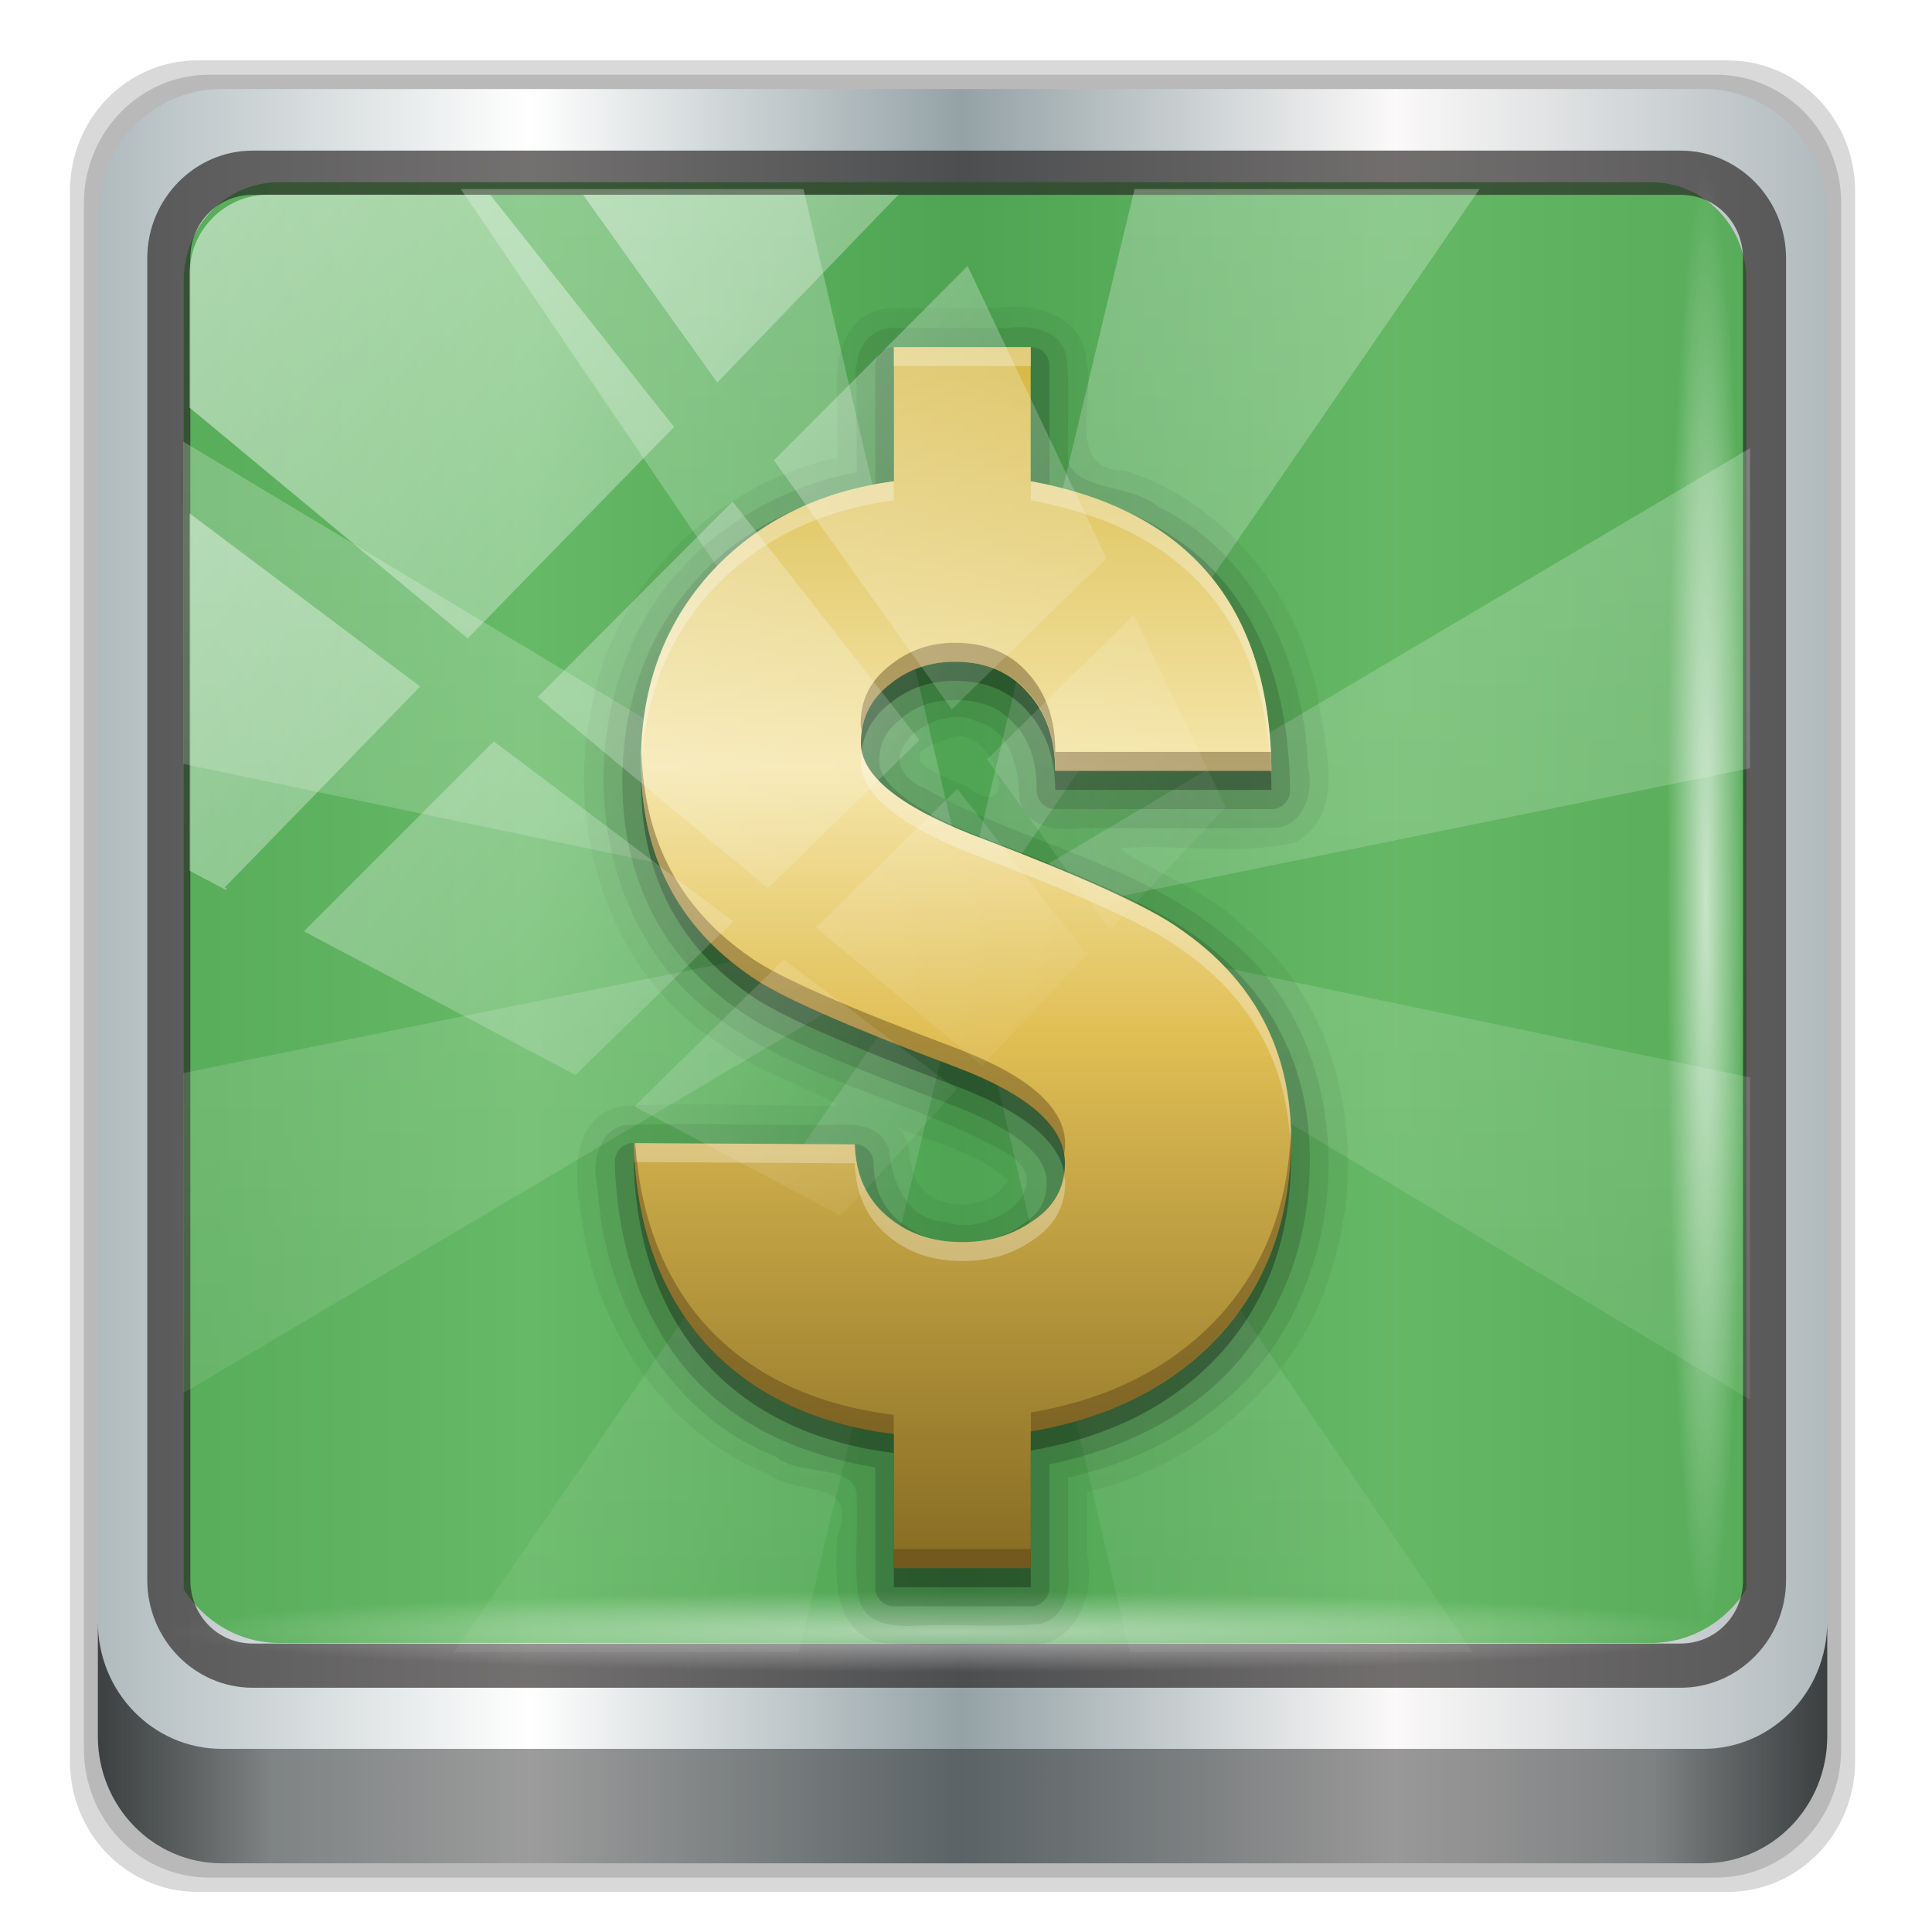 <?xml version="1.0" encoding="UTF-8" standalone="no"?>
<svg
   xmlns:dc="http://purl.org/dc/elements/1.1/"
   xmlns:cc="http://creativecommons.org/ns#"
   xmlns:rdf="http://www.w3.org/1999/02/22-rdf-syntax-ns#"
   xmlns:svg="http://www.w3.org/2000/svg"
   xmlns="http://www.w3.org/2000/svg"
   xmlns:xlink="http://www.w3.org/1999/xlink"
   xmlns:sodipodi="http://sodipodi.sourceforge.net/DTD/sodipodi-0.dtd"
   xmlns:inkscape="http://www.inkscape.org/namespaces/inkscape"
   sodipodi:docname="emblem-cash.svg"
   inkscape:version="1.0beta2 (2b71d25d45, 2019-12-03)"
   id="svg1072"
   version="1.1"
   viewBox="0 0 32 32"
   height="32"
   width="32">
  <defs
     id="defs1066">
    <linearGradient
       inkscape:collect="always"
       xlink:href="#linearGradient6139-0"
       id="linearGradient4071"
       gradientUnits="userSpaceOnUse"
       gradientTransform="matrix(1.107,0,0,1.107,-4.994,-3.621)"
       x1="6"
       y1="47"
       x2="90"
       y2="47" />
    <linearGradient
       id="linearGradient6139-0">
      <stop
         id="stop6141-2"
         offset="0"
         style="stop-color:#b0bbbe;stop-opacity:1" />
      <stop
         style="stop-color:#ffffff;stop-opacity:1;"
         offset="0.25"
         id="stop6151-0" />
      <stop
         style="stop-color:#94a2a6;stop-opacity:1"
         offset="0.5"
         id="stop6147-1" />
      <stop
         id="stop6149-4"
         offset="0.75"
         style="stop-color:#fbf9f9;stop-opacity:1;" />
      <stop
         id="stop6143-4"
         offset="1"
         style="stop-color:#b1babd;stop-opacity:1" />
    </linearGradient>
    <linearGradient
       gradientTransform="translate(0.149,0.415)"
       inkscape:collect="always"
       xlink:href="#linearGradient3832-0-6-1-1"
       id="linearGradient4129"
       x1="1.5"
       y1="88.172"
       x2="94.5"
       y2="88.172"
       gradientUnits="userSpaceOnUse" />
    <linearGradient
       id="linearGradient3832-0-6-1-1">
      <stop
         style="stop-color:#000000;stop-opacity:1;"
         offset="0"
         id="stop3834-6-3-7-1" />
      <stop
         id="stop3872-2-4"
         offset="0.1"
         style="stop-color:#000000;stop-opacity:0.588;" />
      <stop
         style="stop-color:#000000;stop-opacity:0.588;"
         offset="0.9"
         id="stop3844-6-2-7-6" />
      <stop
         style="stop-color:#000000;stop-opacity:1;"
         offset="1"
         id="stop3836-5-0-2-9" />
    </linearGradient>
    <radialGradient
       inkscape:collect="always"
       xlink:href="#linearGradient3737"
       id="radialGradient7462"
       gradientUnits="userSpaceOnUse"
       gradientTransform="matrix(0.975,0,0,0.049,34.048,80.582)"
       cx="13.948"
       cy="44.893"
       fx="13.948"
       fy="44.893"
       r="43.199" />
    <linearGradient
       id="linearGradient3737">
      <stop
         offset="0"
         style="stop-color:#ffffff;stop-opacity:1"
         id="stop3739" />
      <stop
         offset="1"
         style="stop-color:#ffffff;stop-opacity:0"
         id="stop3741" />
    </linearGradient>
    <radialGradient
       inkscape:collect="always"
       xlink:href="#linearGradient3737"
       id="radialGradient7464"
       gradientUnits="userSpaceOnUse"
       gradientTransform="matrix(0.888,0,0,0.049,31.96,-90.317)"
       cx="13.948"
       cy="44.893"
       fx="13.948"
       fy="44.893"
       r="43.199" />
    <linearGradient
       inkscape:collect="always"
       xlink:href="#linearGradient3737"
       id="linearGradient4767"
       gradientUnits="userSpaceOnUse"
       x1="2.771"
       y1="-28.642"
       x2="50.528"
       y2="14.514" />
    <clipPath
       id="clipPath4156-4-1"
       clipPathUnits="userSpaceOnUse">
      <path
         inkscape:connector-curvature="0"
         id="path4158-0-8"
         d="m 27.046,-55.695 -14.214,13.321 h 0.061 l 15.653,21.771 10.231,-10.546 C 38.562,-32.302 27.468,-54.819 27.046,-55.695 Z M 9.647,-39.383 -5.241,-25.321 15.988,-7.806 26.372,-18.383 Z m 31.491,12.951 -9.741,9.714 8.945,12.458 7.781,-7.555 z m -49.84,4.379 -13.754,12.982 26.283,13.846 0.061,-0.062 -0.123,-0.062 L 13.599,-5.401 -8.702,-22.053 Z m 38.015,7.401 -9.803,9.775 11.579,9.559 7.628,-7.401 -8.669,-11.009 z m 20.187,5.674 -7.383,7.216 6.188,8.542 5.82,-6.137 z m -32.195,6.322 -9.557,9.498 13.662,7.185 7.934,-7.678 z m 23.312,2.374 -7.107,6.938 8.363,6.907 5.361,-5.674 -0.061,-0.092 -0.092,0.123 -6.464,-8.203 z m -8.73,8.542 -7.505,7.339 10.354,5.458 c 1.397,-1.321 5.675,-6.123 5.851,-6.322 z"
         style="opacity:0.6;fill:#ffffff;fill-opacity:1;stroke:none" />
    </clipPath>
    <linearGradient
       gradientTransform="translate(-165.489,109.375)"
       x1="48"
       y1="6"
       x2="48"
       y2="109.107"
       id="linearGradient3146"
       xlink:href="#linearGradient3737"
       gradientUnits="userSpaceOnUse" />
    <filter
       id="filter4929"
       inkscape:collect="always"
       style="color-interpolation-filters:sRGB">
      <feGaussianBlur
         id="feGaussianBlur4931"
         stdDeviation="0.42"
         inkscape:collect="always" />
    </filter>
    <linearGradient
       x1="45.448"
       y1="92.54"
       x2="45.448"
       y2="7.017"
       id="ButtonShadow"
       gradientUnits="userSpaceOnUse"
       gradientTransform="scale(1.006,0.994)">
      <stop
         id="stop3750"
         style="stop-color:#000000;stop-opacity:1"
         offset="0" />
      <stop
         id="stop3752"
         style="stop-color:#000000;stop-opacity:0.588"
         offset="1" />
    </linearGradient>
    <filter
       id="filter3174"
       style="color-interpolation-filters:sRGB">
      <feGaussianBlur
         id="feGaussianBlur3176"
         stdDeviation="1.71" />
    </filter>
    <linearGradient
       x1="37.875"
       y1="-62"
       x2="37.875"
       y2="8.875"
       id="linearGradient4053"
       xlink:href="#linearGradient4088"
       gradientUnits="userSpaceOnUse"
       gradientTransform="matrix(0.889,0,0,0.889,5.333,71.111)" />
    <linearGradient
       id="linearGradient4088">
      <stop
         id="stop4090"
         style="stop-color:#d5b742;stop-opacity:1"
         offset="0" />
      <stop
         id="stop4094"
         style="stop-color:#f5e6aa;stop-opacity:1"
         offset="0.349" />
      <stop
         id="stop4096"
         style="stop-color:#e0bf55;stop-opacity:1"
         offset="0.571" />
      <stop
         id="stop4092"
         style="stop-color:#8a6e24;stop-opacity:1"
         offset="1" />
    </linearGradient>
  </defs>
  <sodipodi:namedview
     inkscape:document-rotation="0"
     inkscape:snap-global="false"
     inkscape:window-maximized="1"
     inkscape:window-y="21"
     inkscape:window-x="0"
     inkscape:window-height="1029"
     inkscape:window-width="1920"
     inkscape:lockguides="true"
     units="px"
     inkscape:showpageshadow="false"
     showgrid="false"
     inkscape:current-layer="g2574"
     inkscape:document-units="px"
     inkscape:cy="44.250982"
     inkscape:cx="-24.366902"
     inkscape:zoom="3.0474572"
     inkscape:pageshadow="2"
     inkscape:pageopacity="0.0"
     borderopacity="1.0"
     bordercolor="#666666"
     pagecolor="#ffffff"
     id="base">
    <sodipodi:guide
       inkscape:locked="true"
       id="guide1621"
       orientation="0,96"
       position="0,0" />
    <sodipodi:guide
       inkscape:locked="true"
       id="guide1623"
       orientation="-96,0"
       position="96,0" />
    <sodipodi:guide
       inkscape:locked="true"
       id="guide1625"
       orientation="0,-96"
       position="96,96" />
    <sodipodi:guide
       inkscape:locked="true"
       id="guide1627"
       orientation="96,0"
       position="0,96" />
  </sodipodi:namedview>
  <g
     transform="translate(0,-1026.52)"
     id="layer1"
     inkscape:groupmode="layer"
     inkscape:label="Livello 1">
    <g
       id="g2574"
       style="display:inline"
       transform="translate(-0.149,1026.105)">
      <g
         id="g948"
         transform="translate(0.149,32.415)" />
      <g
         transform="matrix(0.308,0,0,0.316,1.262,1.284)"
         id="g105">
        <path
           inkscape:connector-curvature="0"
           id="path3288"
           d="M 89.292,0.415 H 7.006 c -3.799,0 -6.857,3.058 -6.857,6.857 V 89.558 c 0,3.799 3.058,6.857 6.857,6.857 H 89.292 c 3.799,0 6.857,-3.058 6.857,-6.857 V 7.272 c 0,-3.799 -3.058,-6.857 -6.857,-6.857 z"
           style="display:inline;opacity:0.15;fill:#000000;fill-opacity:1;fill-rule:nonzero;stroke:none" />
        <path
           style="display:inline;opacity:0.15;fill:#000000;fill-opacity:1;fill-rule:nonzero;stroke:none"
           d="M 88.649,1.165 H 7.649 c -3.739,0 -6.75,3.01 -6.75,6.75 V 88.915 c 0,3.74 3.011,6.75 6.75,6.75 H 88.649 c 3.74,0 6.75,-3.01 6.75,-6.75 V 7.915 c 0,-3.739 -3.01,-6.75 -6.75,-6.75 z"
           id="path4085"
           inkscape:connector-curvature="0" />
        <path
           inkscape:connector-curvature="0"
           id="rect4251-1"
           d="M 88.006,1.915 H 8.292 c -3.68,0 -6.643,2.963 -6.643,6.643 V 88.272 c 0,3.68 2.963,6.643 6.643,6.643 H 88.006 c 3.68,0 6.643,-2.963 6.643,-6.643 V 8.558 c 0,-3.68 -2.963,-6.643 -6.643,-6.643 z"
           style="display:inline;fill:url(#linearGradient4071);fill-opacity:1;fill-rule:nonzero;stroke:none" />
        <path
           sodipodi:nodetypes="sscccsccscccsss"
           inkscape:connector-curvature="0"
           id="path3400-6"
           d="m 11.39,6.802 c -2.856,0 -5.124,2.288 -5.124,5.171 v 21.427 7.239 39.914 c 1.097,1.684 2.969,2.812 5.124,2.812 h 4.099 65.589 4.099 c 2.155,0 4.027,-1.127 5.124,-2.812 V 40.64 33.401 11.973 c 0,-2.883 -2.268,-5.171 -5.124,-5.171 z"
           style="display:inline;opacity:0.779;fill:#3ba53b;fill-opacity:1;fill-rule:nonzero;stroke:none;stroke-width:1.03" />
        <path
           style="color:#000000;font-style:normal;font-variant:normal;font-weight:normal;font-stretch:normal;font-size:medium;line-height:normal;font-family:Sans;-inkscape-font-specification:Sans;text-indent:0;text-align:start;text-decoration:none;text-decoration-line:none;letter-spacing:normal;word-spacing:normal;text-transform:none;writing-mode:lr-tb;direction:ltr;baseline-shift:baseline;text-anchor:start;display:inline;overflow:visible;visibility:visible;fill:#241f1f;fill-opacity:0.633;stroke:none;stroke-width:2.376;marker:none;enable-background:accumulate"
           d="m 9.974,5.144 c -3.117,0 -5.668,2.54 -5.668,5.646 v 69.278 c 0,3.106 2.551,5.646 5.668,5.646 H 86.766 c 3.117,0 5.668,-2.54 5.668,-5.646 V 10.79 c 0,-3.106 -2.551,-5.646 -5.668,-5.646 z m 0,2.319 H 86.766 c 1.888,0 3.352,1.48 3.352,3.327 v 69.278 c 0,1.846 -1.464,3.327 -3.352,3.327 H 9.974 c -1.888,0 -3.352,-1.48 -3.352,-3.327 V 10.79 c 0,-1.846 1.464,-3.327 3.352,-3.327 z"
           id="path4989"
           inkscape:connector-curvature="0" />
        <path
           id="path4118"
           d="m 1.649,82.259 v 6 c 0,3.68 2.976,6.656 6.656,6.656 H 87.993 c 3.68,0 6.656,-2.976 6.656,-6.656 v -6 c 0,3.68 -2.976,6.656 -6.656,6.656 H 8.305 c -3.68,0 -6.656,-2.976 -6.656,-6.656 z"
           style="display:inline;opacity:0.658;fill:url(#linearGradient4129);fill-opacity:1;fill-rule:nonzero;stroke:none"
           inkscape:connector-curvature="0" />
        <rect
           ry="4.25"
           rx="0"
           y="80.665"
           x="5.524"
           height="4.25"
           width="84.25"
           id="rect4131"
           style="opacity:0.55;fill:url(#radialGradient7462);fill-opacity:1;stroke:none" />
        <rect
           transform="rotate(90)"
           style="opacity:0.669;fill:url(#radialGradient7464);fill-opacity:1;stroke:none"
           id="rect4141"
           width="76.75"
           height="4.25"
           x="5.975"
           y="-90.234"
           rx="0"
           ry="4.25" />
        <path
           style="display:inline;opacity:0.517;fill:url(#linearGradient3146);fill-opacity:1;stroke:none;filter:url(#filter4929)"
           id="path4141"
           inkscape:connector-curvature="0"
           d="m -144.614,115.375 25.781,40.656 -40.656,-26.156 v 18.5 l 40.219,9 -40.219,8.75 v 18.375 l 40.656,-25.781 -26.156,40.656 h 18.5 l 9,-40.219 8.75,40.219 h 18.375 l -25.781,-40.656 40.656,26.156 v -18.5 l -40.219,-9 40.219,-8.75 v -18.375 l -40.656,25.781 26.156,-40.656 h -18.5 l -9,40.219 -8.75,-40.219 z"
           transform="matrix(1.003,0,0,0.913,166.212,-98.178)" />
        <g
           style="display:inline"
           transform="translate(-84.51,72.676)"
           id="g3852">
          <g
             id="layer2-33"
             style="display:none">
            <rect
               width="86"
               height="85"
               rx="6"
               ry="6"
               x="5"
               y="7"
               id="rect3745"
               style="opacity:0.9;fill:url(#ButtonShadow);fill-opacity:1;fill-rule:nonzero;stroke:none;filter:url(#filter3174)" />
          </g>
          <g
             transform="matrix(1.062,0,0,1.076,583.199,-290.815)"
             id="layer1-4" />
          <g
             transform="translate(84.647,-73.234)"
             id="layer4">
            <path
               d="m 44,13.969 c -2.438,0.203 -2.93,2.882 -2.719,4.84 0,0.991 0,1.982 0,2.973 -6.406,1.364 -11.981,6.478 -13.193,13.012 -1.535,6.57 1.03,14.194 6.912,17.741 1.626,1.349 5.901,2.714 6.282,3.241 -3.895,1.27e-4 -7.799,-0.188 -11.688,0.006 -3.116,0.818 -2.312,4.496 -1.911,6.844 0.996,5.414 4.74,10.475 9.88,12.438 1.593,1.211 4.965,0.164 3.706,3.295 -0.1,1.996 -0.265,4.816 2.15,5.522 2.68,0.312 5.43,0.123 8.139,0.128 2.463,0.176 3.64,-2.615 3.161,-4.708 0,-1.1 0,-2.199 0,-3.299 C 60.843,74.573 66.432,70.051 68.009,63.81 69.872,57.701 68.167,50.154 63,46.281 c -1.526,-1.734 -6.284,-3.442 -6.468,-4.031 3.117,-0.191 6.378,0.4 9.417,-0.291 2.842,-1.644 1.437,-5.376 1.118,-7.955 -1.155,-5.28 -5.116,-9.935 -10.313,-11.524 -3.289,-0.005 -1.559,-3.721 -2.091,-5.813 -0.152,-2.368 -2.881,-3.037 -4.841,-2.699 -1.941,0 -3.882,0 -5.823,0 z m 3.156,22.594 c 2.577,-1.195 4.257,4.843 1.043,2.449 C 46.876,38.482 43.931,37.494 47.156,36.562 Z M 44.375,56.844 c 2.029,0.869 4.44,1.309 6.062,2.844 -1.036,1.866 -4.768,1.659 -5.142,-0.681 C 45.053,58.231 45.213,57.316 44.375,56.844 Z"
               inkscape:connector-curvature="0"
               id="path4034"
               style="font-style:normal;font-variant:normal;font-weight:normal;font-stretch:normal;font-size:73.922px;line-height:100%;font-family:'Biohazard Participants';-inkscape-font-specification:'Biohazard Participants';text-align:start;writing-mode:lr-tb;text-anchor:start;opacity:0.05;fill:#000000;fill-opacity:1;stroke:none" />
            <path
               d="m 44.094,15 c -1.456,0.118 -2.01,1.714 -1.781,2.974 0,1.529 0,3.059 0,4.588 -5.464,1.002 -10.545,4.631 -12.472,9.963 -2.494,6.357 -0.88,14.451 4.854,18.528 4.617,3.392 10.452,4.355 15.422,7.048 3.498,1.735 -0.617,4.653 -2.988,3.754 -2.149,-0.068 -2.897,-2.104 -3.097,-3.887 -0.67,-1.604 -2.644,-1.131 -4.013,-1.199 -3.398,0.027 -6.825,-0.125 -10.206,0.012 -1.439,0.332 -1.748,2.055 -1.424,3.306 0.363,5.931 3.824,11.901 9.555,14.053 1.22,1.106 4.531,0.291 4.37,2.24 0.1,1.769 -0.198,3.597 0.143,5.331 0.528,1.499 2.311,1.341 3.585,1.288 2.065,-0.066 4.165,0.129 6.209,-0.094 1.389,-0.36 1.59,-1.962 1.438,-3.163 0,-1.498 0,-2.995 0,-4.493 5.448,-1.141 10.643,-4.579 12.701,-9.922 2.59,-6.129 1.369,-14.01 -4.006,-18.271 -4.758,-3.99 -11.103,-5.023 -16.442,-7.938 -3.399,-1.505 0.608,-4.6 2.837,-3.498 1.905,0.474 2.222,2.525 2.317,4.16 0.36,1.389 1.962,1.59 3.163,1.438 C 57.837,41.198 61.424,41.261 65,41.188 66.46,40.911 66.908,39.211 66.581,37.936 66.4,32.477 63.693,26.783 58.563,24.39 57.225,23.196 54.166,23.545 53.688,21.996 53.621,20.148 53.818,18.264 53.594,16.438 53.234,15.048 51.632,14.847 50.43,15 c -2.112,0 -4.224,0 -6.337,0 z"
               inkscape:connector-curvature="0"
               id="path4028"
               style="font-style:normal;font-variant:normal;font-weight:normal;font-stretch:normal;font-size:73.922px;line-height:100%;font-family:'Biohazard Participants';-inkscape-font-specification:'Biohazard Participants';text-align:start;writing-mode:lr-tb;text-anchor:start;opacity:0.08;fill:#000000;fill-opacity:1;stroke:none" />
            <path
               inkscape:connector-curvature="0"
               d="m 44.219,16 a 0.994,0.994 0 0 0 -0.906,1 v 6.281 C 39.561,23.944 36.329,25.46 33.875,28 c -2.753,2.893 -4.156,6.549 -4.156,10.75 -4e-6,5.13 2.164,9.276 6.344,12.062 1.694,1.181 5.296,2.689 11.188,4.844 1.905,0.698 3.306,1.433 4.156,2.156 0.85,0.724 1.125,1.348 1.125,1.969 -2e-5,1.003 -0.371,1.641 -1.375,2.25 A 0.994,0.994 0 0 0 51.125,62.062 c -0.873,0.582 -1.879,0.844 -3.125,0.844 -1.435,7e-6 -2.526,-0.359 -3.438,-1.125 C 43.675,61.036 43.256,60.098 43.219,58.75 a 0.994,0.994 0 0 0 -1,-0.969 L 30.312,57.719 a 0.994,0.994 0 0 0 -1,1.031 c 0.137,4.517 1.526,8.323 4.156,11.188 2.439,2.614 5.812,4.124 9.844,4.781 V 81 a 0.994,0.994 0 0 0 1,1 h 7.375 a 0.994,0.994 0 0 0 1,-1 v -6.438 c 3.954,-0.811 7.281,-2.414 9.75,-4.969 2.797,-2.937 4.25,-6.688 4.25,-11.062 -4e-5,-4.972 -2.23,-9.023 -6.438,-11.844 -1.834,-1.289 -5.522,-2.906 -11.375,-5.062 -1.936,-0.745 -3.348,-1.489 -4.219,-2.188 -0.871,-0.699 -1.125,-1.256 -1.125,-1.688 -1.2e-5,-1.031 0.355,-1.668 1.25,-2.312 a 0.994,0.994 0 0 0 0,-0.031 c 0.796,-0.615 1.69,-0.906 2.812,-0.906 1.454,3.2e-5 2.452,0.41 3.219,1.281 a 0.994,0.994 0 0 0 0.031,0 c 0.781,0.852 1.156,1.961 1.156,3.438 a 0.994,0.994 0 0 0 1,1 h 11.625 a 0.994,0.994 0 0 0 1,-1 C 65.579,34.762 64.427,31.084 62.094,28.344 59.921,25.792 56.687,24.175 52.688,23.312 V 17 a 0.994,0.994 0 0 0 -1,-1 h -7.375 a 0.994,0.994 0 0 0 -0.094,0 z"
               id="path4024"
               style="font-style:normal;font-variant:normal;font-weight:normal;font-stretch:normal;font-size:73.922px;line-height:100%;font-family:'Biohazard Participants';-inkscape-font-specification:'Biohazard Participants';text-align:start;writing-mode:lr-tb;text-anchor:start;opacity:0.15;fill:#000000;fill-opacity:1;stroke:none" />
            <path
               d="M 51.68,73.838 V 81 H 44.32 V 73.969 C 40.027,73.444 36.654,71.867 34.201,69.238 31.748,66.566 30.456,63.062 30.324,58.725 l 11.893,0.066 c 0.044,1.577 0.613,2.825 1.708,3.745 1.095,0.92 2.453,1.38 4.074,1.38 1.402,8e-6 2.628,-0.35 3.68,-1.051 1.227,-0.745 1.84,-1.774 1.84,-3.088 -2.6e-5,-1.927 -1.971,-3.614 -5.914,-5.06 -5.87,-2.146 -9.528,-3.723 -10.973,-4.731 -3.943,-2.628 -5.914,-6.374 -5.914,-11.236 -4e-6,-3.986 1.292,-7.337 3.877,-10.053 2.497,-2.584 5.739,-4.14 9.725,-4.665 v -7.031 h 7.359 v 7.031 c 8.542,1.533 12.857,6.593 12.945,15.179 H 52.994 c -2.6e-5,-1.665 -0.482,-3.023 -1.446,-4.074 -0.964,-1.095 -2.278,-1.643 -3.943,-1.643 -1.314,3.7e-5 -2.453,0.372 -3.417,1.117 -1.095,0.789 -1.643,1.84 -1.643,3.154 -1.5e-5,1.665 1.993,3.264 5.979,4.797 5.826,2.147 9.55,3.789 11.17,4.928 3.986,2.672 5.979,6.352 5.979,11.039 -3.8e-5,4.162 -1.314,7.622 -3.943,10.382 -2.497,2.585 -5.848,4.227 -10.053,4.928"
               inkscape:connector-curvature="0"
               id="path4011"
               style="font-style:normal;font-variant:normal;font-weight:normal;font-stretch:normal;font-size:73.922px;line-height:100%;font-family:'Biohazard Participants';-inkscape-font-specification:'Biohazard Participants';text-align:start;writing-mode:lr-tb;text-anchor:start;opacity:0.3;fill:#000000;fill-opacity:1;stroke:none" />
            <path
               d="M 51.68,72.838 V 80 H 44.32 V 72.969 C 40.027,72.444 36.654,70.867 34.201,68.238 31.748,65.566 30.456,62.062 30.324,57.725 l 11.893,0.066 c 0.044,1.577 0.613,2.825 1.708,3.745 1.095,0.92 2.453,1.38 4.074,1.38 1.402,8e-6 2.628,-0.35 3.68,-1.051 1.227,-0.745 1.84,-1.774 1.84,-3.088 -2.6e-5,-1.927 -1.971,-3.614 -5.914,-5.06 -5.87,-2.146 -9.528,-3.723 -10.973,-4.731 -3.943,-2.628 -5.914,-6.374 -5.914,-11.236 -4e-6,-3.986 1.292,-7.337 3.877,-10.053 2.497,-2.584 5.739,-4.14 9.725,-4.665 v -7.031 h 7.359 v 7.031 c 8.542,1.533 12.857,6.593 12.945,15.179 H 52.994 c -2.6e-5,-1.665 -0.482,-3.023 -1.446,-4.074 -0.964,-1.095 -2.278,-1.643 -3.943,-1.643 -1.314,3.7e-5 -2.453,0.372 -3.417,1.117 -1.095,0.789 -1.643,1.84 -1.643,3.154 -1.5e-5,1.665 1.993,3.264 5.979,4.797 5.826,2.147 9.55,3.789 11.17,4.928 3.986,2.672 5.979,6.352 5.979,11.039 -3.8e-5,4.162 -1.314,7.622 -3.943,10.382 -2.497,2.585 -5.848,4.227 -10.053,4.928"
               inkscape:connector-curvature="0"
               id="path3104"
               style="font-style:normal;font-variant:normal;font-weight:normal;font-stretch:normal;font-size:73.922px;line-height:100%;font-family:'Biohazard Participants';-inkscape-font-specification:'Biohazard Participants';text-align:start;writing-mode:lr-tb;text-anchor:start;fill:url(#linearGradient4053);fill-opacity:1;stroke:none" />
            <path
               d="m 44.312,16 v 1 h 7.375 v -1 z m 0,7.031 c -3.986,0.526 -7.222,2.072 -9.719,4.656 -2.585,2.716 -3.875,6.076 -3.875,10.062 0,0.149 0.028,0.29 0.031,0.438 0.118,-3.737 1.383,-6.914 3.844,-9.5 2.497,-2.584 5.732,-4.131 9.719,-4.656 z m 7.375,0 v 1 c 8.2,1.472 12.498,6.216 12.906,14.188 H 64.625 C 64.537,29.633 60.23,24.564 51.688,23.031 Z m -9.094,14.125 c -0.028,0.195 -0.062,0.385 -0.062,0.594 -1.5e-5,1.665 2.014,3.279 6,4.812 5.826,2.147 9.535,3.799 11.156,4.938 3.859,2.587 5.846,6.118 5.969,10.594 0.005,-0.188 0.031,-0.371 0.031,-0.562 -3.8e-5,-4.687 -2.014,-8.359 -6,-11.031 -1.621,-1.139 -5.33,-2.791 -11.156,-4.938 -3.662,-1.409 -5.64,-2.887 -5.938,-4.406 z M 30.312,57.719 c 0.01,0.341 0.069,0.67 0.094,1 l 11.812,0.062 c 0.044,1.577 0.624,2.83 1.719,3.75 1.095,0.92 2.442,1.375 4.062,1.375 1.402,8e-6 2.636,-0.33 3.688,-1.031 1.227,-0.745 1.844,-1.78 1.844,-3.094 -2e-6,-0.137 -0.043,-0.272 -0.062,-0.406 -0.164,1.03 -0.749,1.873 -1.781,2.5 -1.051,0.701 -2.286,1.031 -3.688,1.031 -1.621,8e-6 -2.967,-0.455 -4.062,-1.375 -1.095,-0.92 -1.675,-2.173 -1.719,-3.75 z"
               inkscape:connector-curvature="0"
               id="path4055"
               style="font-style:normal;font-variant:normal;font-weight:normal;font-stretch:normal;font-size:73.922px;line-height:100%;font-family:'Biohazard Participants';-inkscape-font-specification:'Biohazard Participants';text-align:start;writing-mode:lr-tb;text-anchor:start;opacity:0.3;fill:#ffffff;fill-opacity:1;stroke:none" />
            <path
               d="m 47.594,31.5 c -1.314,3.7e-5 -2.443,0.38 -3.406,1.125 -1.095,0.789 -1.656,1.811 -1.656,3.125 -10e-7,0.135 0.036,0.272 0.062,0.406 0.146,-1.035 0.672,-1.868 1.594,-2.531 0.964,-0.745 2.092,-1.125 3.406,-1.125 1.665,3.7e-5 3.005,0.53 3.969,1.625 0.964,1.051 1.437,2.429 1.438,4.094 h 11.625 c -0.004,-0.343 -0.014,-0.668 -0.031,-1 H 53 C 53,35.554 52.526,34.176 51.562,33.125 50.599,32.03 49.258,31.5 47.594,31.5 Z M 30.75,37.188 c -0.006,0.188 -0.031,0.372 -0.031,0.562 -4e-6,4.862 1.964,8.622 5.906,11.25 1.446,1.008 5.099,2.572 10.969,4.719 3.663,1.343 5.615,2.897 5.875,4.656 0.031,-0.194 0.062,-0.385 0.062,-0.594 -2.6e-5,-1.927 -1.995,-3.617 -5.938,-5.062 C 41.724,50.572 38.071,49.008 36.625,48 32.804,45.452 30.867,41.834 30.75,37.188 Z m 34.906,19.906 c -0.115,3.909 -1.43,7.18 -3.938,9.812 -2.497,2.585 -5.826,4.237 -10.031,4.938 v 1 c 4.205,-0.701 7.534,-2.353 10.031,-4.938 2.628,-2.76 3.969,-6.213 3.969,-10.375 -10e-7,-0.149 -0.027,-0.29 -0.031,-0.438 z m -35.344,0.625 c 0.131,4.337 1.422,7.859 3.875,10.531 2.453,2.628 5.832,4.193 10.125,4.719 v -1 C 40.02,71.443 36.641,69.878 34.188,67.25 31.927,64.788 30.695,61.595 30.406,57.719 Z M 44.312,79 v 1 h 7.375 v -1 z"
               inkscape:connector-curvature="0"
               id="path4098"
               style="font-style:normal;font-variant:normal;font-weight:normal;font-stretch:normal;font-size:73.922px;line-height:100%;font-family:'Biohazard Participants';-inkscape-font-specification:'Biohazard Participants';text-align:start;writing-mode:lr-tb;text-anchor:start;opacity:0.4;fill:#503a16;fill-opacity:1;stroke:none" />
          </g>
        </g>
        <rect
           clip-path="url(#clipPath4156-4-1)"
           ry="3.957"
           rx="3.957"
           y="-30"
           x="2"
           height="69.024"
           width="75.966"
           id="rect4146"
           style="opacity:0.508;fill:url(#linearGradient4767);fill-opacity:1;stroke:none"
           transform="matrix(1.069,0,0,1.048,4.444,38.894)" />
      </g>
    </g>
  </g>
</svg>
